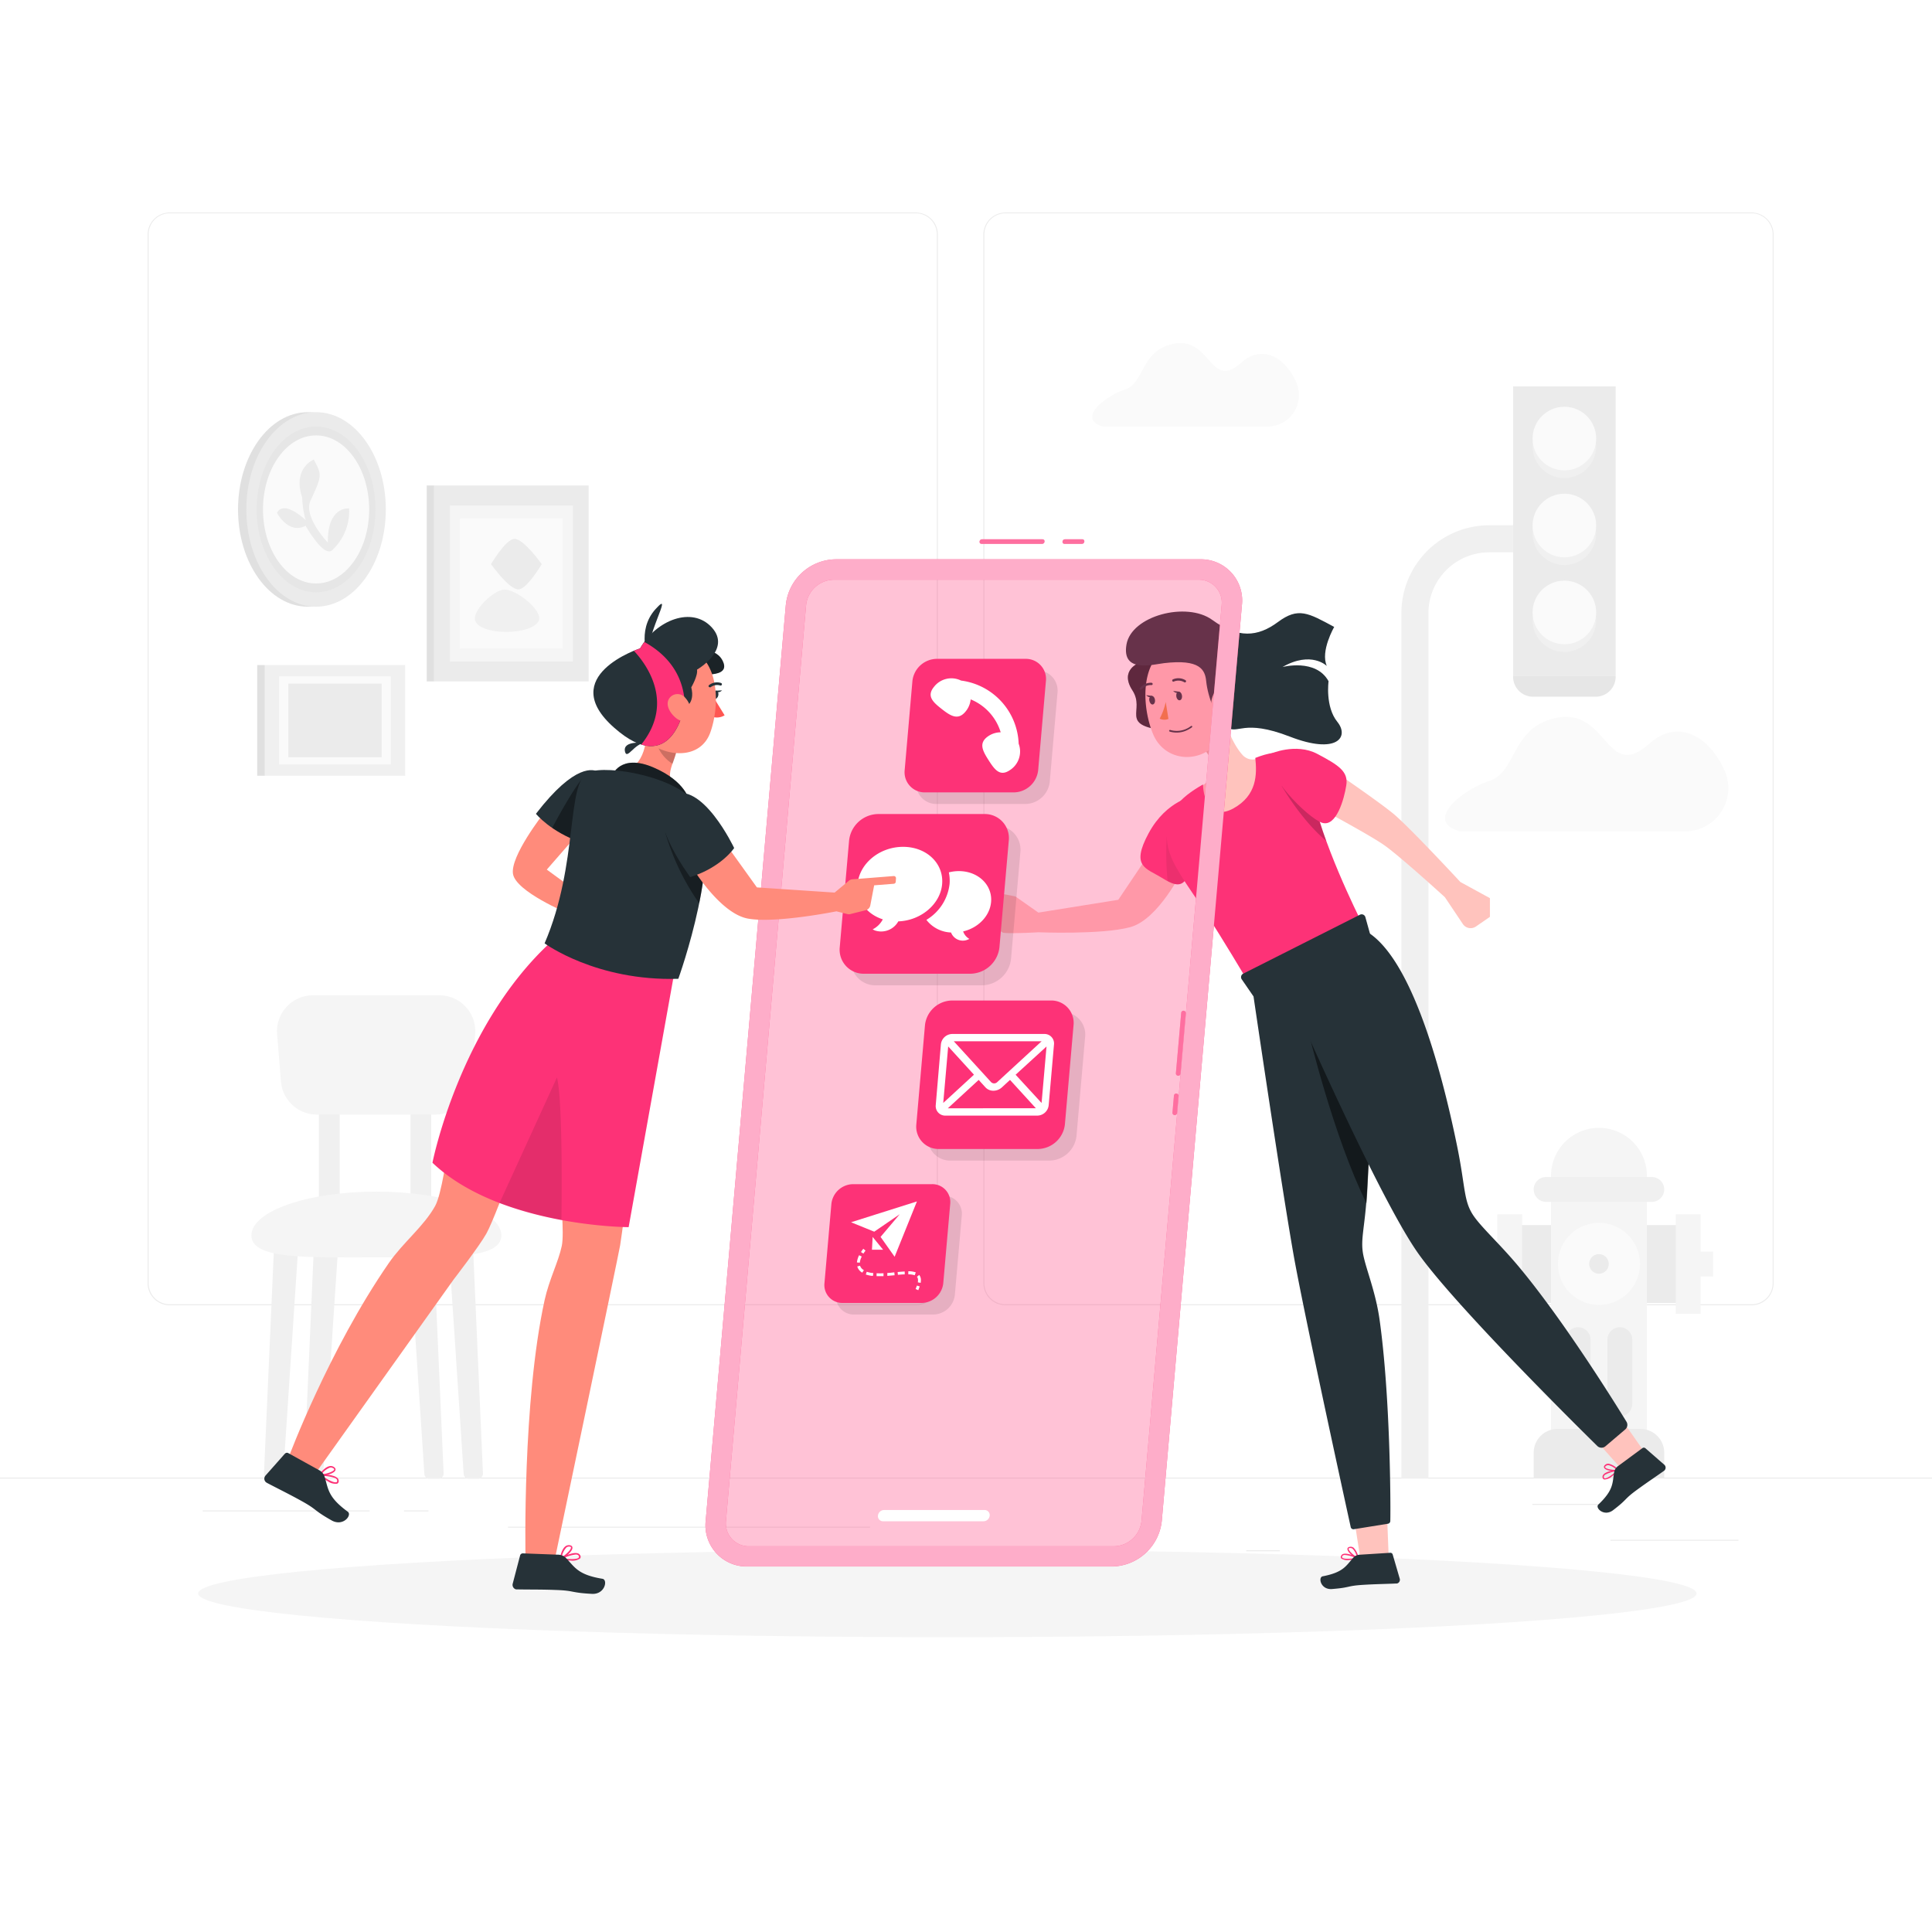 <svg class="animated" id="freepik_stories-get-in-touch" xmlns="http://www.w3.org/2000/svg" viewBox="0 0 500 500" version="1.1" xmlns:xlink="http://www.w3.org/1999/xlink" xmlns:svgjs="http://svgjs.com/svgjs"><style>svg#freepik_stories-get-in-touch:not(.animated) .animable {opacity: 0;}svg#freepik_stories-get-in-touch.animated #freepik--Device--inject-38 {animation: 3.0s 1 forwards ease-in fadeIn;animation-delay: 0s;}            @keyframes fadeIn {                0% {                    opacity: 0;                }                100% {                    opacity: 1;                }            }        </style><g id="freepik--background-complete--inject-38" class="animable" style="transform-origin: 250px 228.23px;"><rect x="416.78" y="398.49" width="33.12" height="0.25" style="fill: rgb(235, 235, 235); transform-origin: 433.34px 398.615px;" id="elq6r5z87u4og" class="animable"></rect><rect x="322.53" y="401.21" width="8.69" height="0.25" style="fill: rgb(235, 235, 235); transform-origin: 326.875px 401.335px;" id="eljzcuxmv38se" class="animable"></rect><rect x="396.59" y="389.21" width="19.19" height="0.25" style="fill: rgb(235, 235, 235); transform-origin: 406.185px 389.335px;" id="elbzvj5t5a9um" class="animable"></rect><rect x="52.46" y="390.89" width="43.19" height="0.25" style="fill: rgb(235, 235, 235); transform-origin: 74.055px 391.015px;" id="eloqakgi4lkq" class="animable"></rect><rect x="104.56" y="390.89" width="6.33" height="0.25" style="fill: rgb(235, 235, 235); transform-origin: 107.725px 391.015px;" id="el306piy8xjk7" class="animable"></rect><rect x="131.47" y="395.11" width="93.68" height="0.25" style="fill: rgb(235, 235, 235); transform-origin: 178.31px 395.235px;" id="elfbpgm3e3qn8" class="animable"></rect><path d="M237,337.8H43.92a5.71,5.71,0,0,1-5.71-5.71V60.66A5.71,5.71,0,0,1,43.92,55H237a5.71,5.71,0,0,1,5.71,5.71V332.09A5.71,5.71,0,0,1,237,337.8ZM43.92,55.2a5.47,5.47,0,0,0-5.46,5.46V332.09a5.47,5.47,0,0,0,5.46,5.46H237a5.47,5.47,0,0,0,5.46-5.46V60.66A5.47,5.47,0,0,0,237,55.2Z" style="fill: rgb(235, 235, 235); transform-origin: 140.46px 196.4px;" id="el32jpob5l6sd" class="animable"></path><path d="M453.31,337.8H260.21a5.72,5.72,0,0,1-5.71-5.71V60.66A5.72,5.72,0,0,1,260.21,55h193.1A5.71,5.71,0,0,1,459,60.66V332.09A5.71,5.71,0,0,1,453.31,337.8ZM260.21,55.2a5.47,5.47,0,0,0-5.46,5.46V332.09a5.47,5.47,0,0,0,5.46,5.46h193.1a5.47,5.47,0,0,0,5.46-5.46V60.66a5.47,5.47,0,0,0-5.46-5.46Z" style="fill: rgb(235, 235, 235); transform-origin: 356.75px 196.4px;" id="el8uxf8qqj89" class="animable"></path><rect y="382.4" width="500" height="0.25" style="fill: rgb(235, 235, 235); transform-origin: 250px 382.525px;" id="ele2n8fu2dg0f" class="animable"></rect><path d="M377.83,215.16h58.29a11.19,11.19,0,0,0,10.23-15.67c-3.87-8.89-12.1-13.71-19.54-7-11.19,10-10.66-9.43-24.05-6.7-11.71,2.39-10.1,13.92-17.27,16.29S368.42,212.51,377.83,215.16Z" style="fill: rgb(250, 250, 250); transform-origin: 410.632px 200.342px;" id="elt083hm6y9xr" class="animable"></path><path d="M285.48,110.4H328A8.17,8.17,0,0,0,335.5,99c-2.83-6.49-8.84-10-14.26-5.14-8.17,7.34-7.79-6.88-17.56-4.88-8.55,1.74-7.37,10.16-12.61,11.88S278.62,108.46,285.48,110.4Z" style="fill: rgb(250, 250, 250); transform-origin: 309.418px 99.593px;" id="elnaitpdzacf9" class="animable"></path><path d="M369.68,382.52h-7V158.67a22.75,22.75,0,0,1,22.72-22.73h6.19v7H385.4a15.74,15.74,0,0,0-15.72,15.73Z" style="fill: rgb(240, 240, 240); transform-origin: 377.135px 259.23px;" id="elgskyk296ill" class="animable"></path><rect x="391.59" y="100" width="26.54" height="74.98" style="fill: rgb(235, 235, 235); transform-origin: 404.86px 137.49px;" id="eljupslgueq3" class="animable"></rect><path d="M391.59,175h26.54a0,0,0,0,1,0,0v.14a5.17,5.17,0,0,1-5.17,5.17h-16.2a5.17,5.17,0,0,1-5.17-5.17V175A0,0,0,0,1,391.59,175Z" style="fill: rgb(230, 230, 230); transform-origin: 404.86px 177.655px;" id="eldmm22a3jfpc" class="animable"></path><circle cx="404.86" cy="115.5" r="8.23" style="fill: rgb(240, 240, 240); transform-origin: 404.86px 115.5px;" id="ely40ruwgawud" class="animable"></circle><circle cx="404.86" cy="113.5" r="8.23" style="fill: rgb(250, 250, 250); transform-origin: 404.86px 113.5px;" id="elpuq7wg8iwyd" class="animable"></circle><circle cx="404.86" cy="138" r="8.23" style="fill: rgb(240, 240, 240); transform-origin: 404.86px 138px;" id="eloxb8tg1rd4a" class="animable"></circle><circle cx="404.86" cy="136" r="8.23" style="fill: rgb(250, 250, 250); transform-origin: 404.86px 136px;" id="elfafg26wlvth" class="animable"></circle><circle cx="404.86" cy="160.5" r="8.23" style="fill: rgb(240, 240, 240); transform-origin: 404.86px 160.5px;" id="elncrjv7rw0z" class="animable"></circle><circle cx="404.86" cy="158.5" r="8.23" style="fill: rgb(250, 250, 250); transform-origin: 404.86px 158.5px;" id="elwr2casczmx" class="animable"></circle><rect x="390.72" y="317.05" width="46.19" height="20.16" style="fill: rgb(235, 235, 235); transform-origin: 413.815px 327.13px;" id="elbjk69bn4eo" class="animable"></rect><rect x="387.5" y="314.26" width="6.43" height="25.74" style="fill: rgb(245, 245, 245); transform-origin: 390.715px 327.13px;" id="el5yabqpu4hyv" class="animable"></rect><rect x="433.69" y="314.26" width="6.43" height="25.74" style="fill: rgb(245, 245, 245); transform-origin: 436.905px 327.13px;" id="elxjn4rh5a157" class="animable"></rect><path d="M386.36,323.92h4.36a0,0,0,0,1,0,0v6.43a0,0,0,0,1,0,0h-4.36a2.08,2.08,0,0,1-2.08-2.08V326A2.08,2.08,0,0,1,386.36,323.92Z" style="fill: rgb(245, 245, 245); transform-origin: 387.5px 327.135px;" id="eluxkects2fwi" class="animable"></path><g id="el32ol7pdk0gq"><path d="M439,323.92h4.36a0,0,0,0,1,0,0v6.43a0,0,0,0,1,0,0H439a2.08,2.08,0,0,1-2.08-2.08V326A2.08,2.08,0,0,1,439,323.92Z" style="fill: rgb(245, 245, 245); transform-origin: 440.14px 327.135px; transform: rotate(180deg);" class="animable" id="el2gb5grggzif"></path></g><path d="M426.22,374H401.4V304.3a12.41,12.41,0,0,1,12.41-12.41h0a12.4,12.4,0,0,1,12.41,12.41Z" style="fill: rgb(245, 245, 245); transform-origin: 413.81px 332.945px;" id="elg4bd0eczvgl" class="animable"></path><path d="M403.07,369.81h21.49A6.15,6.15,0,0,1,430.7,376v6.57a0,0,0,0,1,0,0H396.92a0,0,0,0,1,0,0V376A6.15,6.15,0,0,1,403.07,369.81Z" style="fill: rgb(235, 235, 235); transform-origin: 413.81px 376.19px;" id="elvujhu3s4v1" class="animable"></path><circle cx="413.81" cy="327.09" r="10.62" style="fill: rgb(250, 250, 250); transform-origin: 413.81px 327.09px;" id="elp3izqlph4u" class="animable"></circle><path d="M416.34,327.09a2.53,2.53,0,1,1-2.53-2.52A2.53,2.53,0,0,1,416.34,327.09Z" style="fill: rgb(235, 235, 235); transform-origin: 413.81px 327.1px;" id="elos00fqu4jjd" class="animable"></path><path d="M396.92,307.83h0a3.22,3.22,0,0,1,3.22-3.22h27.35a3.22,3.22,0,0,1,3.21,3.22h0a3.22,3.22,0,0,1-3.21,3.22H400.14A3.22,3.22,0,0,1,396.92,307.83Z" style="fill: rgb(240, 240, 240); transform-origin: 413.81px 307.83px;" id="elvz2jj0vugls" class="animable"></path><path d="M408.41,343.49h0a3.22,3.22,0,0,1,3.22,3.21v16.63a3.22,3.22,0,0,1-3.22,3.22h0a3.22,3.22,0,0,1-3.21-3.22V346.7A3.21,3.21,0,0,1,408.41,343.49Z" style="fill: rgb(235, 235, 235); transform-origin: 408.415px 355.02px;" id="elgg0uepcumz5" class="animable"></path><path d="M419.21,343.49h0a3.22,3.22,0,0,1,3.22,3.21v16.63a3.22,3.22,0,0,1-3.22,3.22h0a3.22,3.22,0,0,1-3.21-3.22V346.7A3.21,3.21,0,0,1,419.21,343.49Z" style="fill: rgb(235, 235, 235); transform-origin: 419.215px 355.02px;" id="el73r96cn9eor" class="animable"></path><path d="M72.05,382.67H69.59a1.27,1.27,0,0,1-1.27-1.32L71,320.92H77.3l-4,60.57A1.27,1.27,0,0,1,72.05,382.67Z" style="fill: rgb(240, 240, 240); transform-origin: 72.809px 351.795px;" id="eltbf3njekgi" class="animable"></path><path d="M82.38,382.67H79.92a1.26,1.26,0,0,1-1.26-1.32l2.65-60.43h6.32l-4,60.57A1.26,1.26,0,0,1,82.38,382.67Z" style="fill: rgb(240, 240, 240); transform-origin: 83.144px 351.795px;" id="elc3xy66fl0lw" class="animable"></path><path d="M111.08,382.67h2.46a1.27,1.27,0,0,0,1.27-1.32l-2.66-60.43h-6.32l4,60.57A1.26,1.26,0,0,0,111.08,382.67Z" style="fill: rgb(240, 240, 240); transform-origin: 110.32px 351.795px;" id="elfcwos9ln818" class="animable"></path><path d="M121.26,382.67h2.46a1.27,1.27,0,0,0,1.27-1.32l-2.65-60.43H116l4,60.57A1.26,1.26,0,0,0,121.26,382.67Z" style="fill: rgb(240, 240, 240); transform-origin: 120.495px 351.795px;" id="elqwfzi7akzja" class="animable"></path><rect x="82.54" y="285.37" width="5.36" height="28.32" style="fill: rgb(240, 240, 240); transform-origin: 85.22px 299.53px;" id="el11eefnyw734l" class="animable"></rect><rect x="106.24" y="285.37" width="5.36" height="28.32" style="fill: rgb(240, 240, 240); transform-origin: 108.92px 299.53px;" id="elj0zs4hgofr" class="animable"></rect><path d="M129.75,319.73c0,6.26-14.48,5.67-32.34,5.67s-32.35.59-32.35-5.67,14.48-11.34,32.35-11.34S129.75,313.46,129.75,319.73Z" style="fill: rgb(245, 245, 245); transform-origin: 97.405px 316.902px;" id="el3gnk4oqojgt" class="animable"></path><path d="M112.79,288.45H82a9.32,9.32,0,0,1-9.29-8.59l-1-12.28a9.32,9.32,0,0,1,9.29-10h32.69a9.31,9.31,0,0,1,9.29,10l-1,12.28A9.31,9.31,0,0,1,112.79,288.45Z" style="fill: rgb(245, 245, 245); transform-origin: 97.345px 273.015px;" id="elubyvf1z4bm" class="animable"></path><rect x="68.53" y="172.12" width="36.33" height="28.64" style="fill: rgb(240, 240, 240); transform-origin: 86.695px 186.44px;" id="elwnyvdlbedbq" class="animable"></rect><rect x="66.57" y="172.12" width="1.96" height="28.64" style="fill: rgb(224, 224, 224); transform-origin: 67.55px 186.44px;" id="elruzaohm2cjh" class="animable"></rect><rect x="72.23" y="175.04" width="28.92" height="22.8" style="fill: rgb(250, 250, 250); transform-origin: 86.69px 186.44px;" id="elapaokdcm2ib" class="animable"></rect><rect x="74.62" y="176.92" width="24.16" height="19.05" style="fill: rgb(235, 235, 235); transform-origin: 86.7px 186.445px;" id="el2owr6cs27jy" class="animable"></rect><rect x="112.35" y="125.64" width="39.99" height="50.71" style="fill: rgb(235, 235, 235); transform-origin: 132.345px 150.995px;" id="el6ig3sby5nmo" class="animable"></rect><rect x="110.44" y="125.64" width="1.91" height="50.71" style="fill: rgb(224, 224, 224); transform-origin: 111.395px 150.995px;" id="elstt6dvzaqx" class="animable"></rect><rect x="116.43" y="130.81" width="31.83" height="40.37" style="fill: rgb(245, 245, 245); transform-origin: 132.345px 150.995px;" id="eldim2ljek3zs" class="animable"></rect><rect x="119.05" y="134.14" width="26.59" height="33.73" style="fill: rgb(250, 250, 250); transform-origin: 132.345px 151.005px;" id="elst1djk8ps6" class="animable"></rect><path d="M127.08,146s4.7,6.65,7.12,6.54c2.21-.09,6-6.54,6-6.54s-4.7-6.65-7.12-6.54C130.84,139.59,127.08,146,127.08,146Z" style="fill: rgb(235, 235, 235); transform-origin: 133.64px 146px;" id="elr61vqdjg7qk" class="animable"></path><path d="M139.38,160.76c1.39-2.68-5.87-8.31-8.89-8.18-2.77.12-8.54,5.63-7.46,8.18C124.61,164.53,137.5,164.39,139.38,160.76Z" style="fill: rgb(240, 240, 240); transform-origin: 131.226px 158.057px;" id="elz0g70yr6lp" class="animable"></path><ellipse cx="79.65" cy="131.84" rx="18.05" ry="25.17" style="fill: rgb(224, 224, 224); transform-origin: 79.65px 131.84px;" id="elbwa2baosvst" class="animable"></ellipse><ellipse cx="81.8" cy="131.84" rx="18.05" ry="25.17" style="fill: rgb(235, 235, 235); transform-origin: 81.8px 131.84px;" id="elk42jf72nbr" class="animable"></ellipse><ellipse cx="81.8" cy="131.84" rx="15.38" ry="21.44" style="fill: rgb(230, 230, 230); transform-origin: 81.8px 131.84px;" id="elzm4n5khhfur" class="animable"></ellipse><ellipse cx="81.8" cy="131.84" rx="13.74" ry="19.16" style="fill: rgb(250, 250, 250); transform-origin: 81.8px 131.84px;" id="el6n3hrnavpgi" class="animable"></ellipse><path d="M86.11,142.25a13.77,13.77,0,0,0,4.24-10.66s-5.67-.67-5.5,8.83c0,0-6.39-6.63-4.5-10.83,3-6.57,3-6.57.86-10.67,0,0-5.57,2.25-3,9.83a23.6,23.6,0,0,0,.89,5.84s-5.61-5.38-7.42-1.86c0,0,3,5.69,7.42,3.33C79.07,136.06,84,144.77,86.11,142.25Z" style="fill: rgb(235, 235, 235); transform-origin: 81.024px 130.814px;" id="el9smar36dflq" class="animable"></path></g><g id="freepik--Shadow--inject-38" class="animable" style="transform-origin: 245.18px 412.39px;"><ellipse id="freepik--path--inject-38" cx="245.18" cy="412.39" rx="193.89" ry="11.32" style="fill: rgb(245, 245, 245); transform-origin: 245.18px 412.39px;" class="animable"></ellipse></g><g id="freepik--character-2--inject-38" class="animable" style="transform-origin: 340.926px 284.76px;"><path d="M321.78,195.61c-2.69-2.8-4.6-8-5.53-11.35L312,194.4a6.9,6.9,0,0,1,1.56,5.82c0,.09-.15,1.79-3,3.53,0,0,.51,10.26,6.62,8.81s9.43-13.63,9.43-13.63l.44-3.45S324.27,197.82,321.78,195.61Z" style="fill: rgb(255, 195, 189); transform-origin: 318.805px 198.48px;" id="eldz24xz5kl1j" class="animable"></path><g id="elkz96bg4b2i"><path d="M313.07,191.92l-1,2.48a7.39,7.39,0,0,1,1.58,3.33c2.8-3.3,3.11-8.64,3.11-8.64Z" style="opacity: 0.1; transform-origin: 314.415px 193.41px;" class="animable" id="elcy7f7al0kfb"></path></g><path d="M268.71,241.27s16.49.67,23.81-1.33,13.54-14.81,13.54-14.81l-8.35-4.61-8.3,12.35-20.68,3.31L262.79,232s-12-2.56-12-1,6.19,2.82,6.19,2.82.37,7.38,2.91,7.61S268.71,241.27,268.71,241.27Z" style="fill: rgb(255, 195, 189); transform-origin: 278.425px 231.011px;" id="elhkde2bdjwn" class="animable"></path><path d="M309.07,206s-7.14,1-11.81,9.65-.68,9,3.27,11.44,5.93,3,7.75-2.34S313.69,205.45,309.07,206Z" style="fill: #FD3277; transform-origin: 303.243px 217.43px;" id="elspu7tlbg0lg" class="animable"></path><g id="elv4mhqg3o4ed"><path d="M309.05,222.31l-2.65-5.4-4.45-.34a75.15,75.15,0,0,0,.23,11.46c2.89,1.51,4.56,1.21,6.1-3.3C308.51,224.05,308.78,223.23,309.05,222.31Z" style="opacity: 0.1; transform-origin: 305.441px 222.709px;" class="animable" id="elrr100hqdkxe"></path></g><path d="M294.83,171.54s-5.2,1.84-1.76,7.13-3.5,8.89,8.15,10.35.41-19.61.41-19.61Z" style="fill: rgb(38, 50, 56); transform-origin: 299.2px 179.251px;" id="elwdfvcn78waa" class="animable"></path><g id="ela4tecpk8da"><path d="M294.83,171.54s-5.2,1.84-1.76,7.13-3.5,8.89,8.15,10.35.41-19.61.41-19.61Z" style="opacity: 0.3; transform-origin: 299.2px 179.251px;" class="animable" id="elrrqg3tjb98"></path></g><path d="M339.62,204.74c-1.74-11.32-8.33-11.12-14.75-8.59.45,4.26.46,9.7-5.71,13.09-5.55,3-7.71-2-7.83-6.22-5.82,3.31-10.68,7.55-9.09,16,.91,4.8,5.15,10.07,9.49,16.76,5.19,8,10.53,17.08,10.53,17.08l29.66-15.1S341.51,217,339.62,204.74Z" style="fill: #FD3277; transform-origin: 326.927px 223.798px;" id="el9zxii4j9nrw" class="animable"></path><g id="eliw9kgykxlq9"><path d="M339.62,204.74a21.7,21.7,0,0,0-1.07-4.28l-4.49-.76-2.34,3.72s4.95,8.72,11.53,14.23A72.41,72.41,0,0,1,339.62,204.74Z" style="opacity: 0.2; transform-origin: 337.485px 208.675px;" class="animable" id="elua6br2d5i4"></path></g><path d="M347.55,201.14s10.18,7,13.29,9.65c4.63,4,17.1,17.47,17.1,17.47l7.65,4.18v4.84l-3.62,2.5a2.42,2.42,0,0,1-3.39-.65l-4.64-6.93s-11.44-10.45-15.65-13.43c-3.56-2.52-15.1-8.71-15.1-8.71Z" style="fill: rgb(255, 195, 189); transform-origin: 364.39px 220.674px;" id="eld3ipr7zwcb" class="animable"></path><path d="M328.76,195.1s6.56-2.95,12.15,0,8.06,4.57,7.51,8.13-2.6,10.92-6.28,9.7S326.72,200.06,328.76,195.1Z" style="fill: #FD3277; transform-origin: 338.509px 203.427px;" id="elajunr3nb4y6" class="animable"></path><path d="M317.8,175.82c.76,7.67,1.25,10.89-1.95,15.4-4.82,6.79-14.4,6.05-17.43-1.23-2.74-6.56-3.52-18,3.42-22.2a10.49,10.49,0,0,1,16,8Z" style="fill: rgb(255, 195, 189); transform-origin: 307.397px 181.055px;" id="el9f98kfjqa5r" class="animable"></path><path d="M301.69,181.68a16.77,16.77,0,0,1-1.56,4.3,2.67,2.67,0,0,0,2.26.07Z" style="fill: rgb(237, 137, 62); transform-origin: 301.26px 183.974px;" id="elcp421ecib4j" class="animable"></path><path d="M306.81,176.56a.29.29,0,0,0,.11-.11.31.31,0,0,0-.11-.41h0a3.56,3.56,0,0,0-3.28-.21.32.32,0,0,0-.13.42.3.3,0,0,0,.4.13,3,3,0,0,1,2.72.2A.29.29,0,0,0,306.81,176.56Z" style="fill: rgb(38, 50, 56); transform-origin: 305.162px 176.068px;" id="el5glg7wdu6d" class="animable"></path><path d="M295.36,178.5l.13-.1a3,3,0,0,1,2.47-1.1.31.31,0,0,0,.35-.26h0a.33.33,0,0,0-.28-.34,3.62,3.62,0,0,0-3,1.32.31.31,0,0,0,0,.43.33.33,0,0,0,.33.06Z" style="fill: rgb(38, 50, 56); transform-origin: 296.627px 177.612px;" id="elfncuoutr2e4" class="animable"></path><path d="M305.89,180c.1.61-.15,1.16-.56,1.23s-.81-.37-.9-1,.14-1.16.54-1.23S305.78,179.34,305.89,180Z" style="fill: rgb(38, 50, 56); transform-origin: 305.161px 180.115px;" id="elxva504cahs" class="animable"></path><path d="M298.9,181.09c.1.61-.15,1.16-.55,1.23s-.8-.38-.91-1,.15-1.17.55-1.23S298.81,180.46,298.9,181.09Z" style="fill: rgb(38, 50, 56); transform-origin: 298.168px 181.206px;" id="elj7kfi2eocqc" class="animable"></path><path d="M298.17,180.09l-1.55-.18S297.57,180.94,298.17,180.09Z" style="fill: rgb(38, 50, 56); transform-origin: 297.395px 180.168px;" id="eldjpmir9bobw" class="animable"></path><path d="M305.16,179l-1.55-.18S304.56,179.81,305.16,179Z" style="fill: rgb(38, 50, 56); transform-origin: 304.385px 179.069px;" id="el6woxhofjkxl" class="animable"></path><path d="M307.38,188.89a6.64,6.64,0,0,0,1.08-.66.22.22,0,0,0,.05-.31h0a.23.23,0,0,0-.31,0,6,6,0,0,1-5.32,1,.22.22,0,0,0-.29.12.21.21,0,0,0,.13.29A6.23,6.23,0,0,0,307.38,188.89Z" style="fill: rgb(38, 50, 56); transform-origin: 305.562px 188.726px;" id="elb2zl1citpr" class="animable"></path><path d="M301.26,171.62c-3,.36-11,2.64-9.73-4.82s15.56-11.19,22.2-6.37,11.74,4.46,17,.55,7.82-2.37,14.56,1.27c0,0-3.64,6.28-1.91,10.1,0,0-4-4-11.47.27,0,0,8.64-2.29,11.92,3.68,0,0-.91,6.59,2.27,10.51s-.09,8.56-12.28,3.83-13.49-.39-16.3-2.48-4.92-7.75-5.36-11.86C311.88,173.34,310.55,170.52,301.26,171.62Z" style="fill: rgb(38, 50, 56); transform-origin: 319.318px 175.454px;" id="el3ncc2f0zayn" class="animable"></path><path d="M318.85,181.09a5.62,5.62,0,0,1-2.15,3.73c-1.57,1.18-3.08,0-3.24-1.91-.15-1.67.49-4.31,2.36-4.77a2.54,2.54,0,0,1,3,3Z" style="fill: rgb(255, 195, 189); transform-origin: 316.156px 181.69px;" id="el0vkkm1i1vx4b" class="animable"></path><path d="M359,393c.26,6.39.45,11.46.45,11.46l-7.1.81s-.68-4.32-1.7-10.95Z" style="fill: rgb(255, 195, 189); transform-origin: 355.05px 399.135px;" id="el9dvske2aahp" class="animable"></path><path d="M349.23,403.73a3,3,0,0,1-2.12-.4.63.63,0,0,1,0-.73.82.82,0,0,1,.5-.43c1.17-.4,3.73.85,3.84.91a.18.18,0,0,1,.1.17.16.16,0,0,1-.13.14A12.14,12.14,0,0,1,349.23,403.73Zm-1.21-1.3a.87.87,0,0,0-.32.06.45.45,0,0,0-.32.25c-.11.22-.06.32,0,.37.36.44,2.15.34,3.46.09A7.9,7.9,0,0,0,348,402.43Z" style="fill: #FD3277; transform-origin: 349.272px 402.935px;" id="ell0qiwoergr" class="animable"></path><path d="M351.36,403.39h-.07c-.87-.32-2.67-1.75-2.57-2.56,0-.19.13-.43.59-.51a1.23,1.23,0,0,1,1,.23,4.74,4.74,0,0,1,1.27,2.67.14.14,0,0,1-.18.17Zm-1.92-2.76h-.09c-.3,0-.32.17-.32.21,0,.48,1.18,1.62,2.09,2.08a3.93,3.93,0,0,0-1.08-2.11.91.91,0,0,0-.6-.18Z" style="fill: #FD3277; transform-origin: 350.151px 401.846px;" id="elenby5z497un" class="animable"></path><path d="M352.05,402.35l7.74-.49a.62.62,0,0,1,.64.45l1.81,6.21a1,1,0,0,1-.7,1.29.85.85,0,0,1-.22,0c-2.79.13-5.29.14-8.76.36-4.1.27-3,.69-7.85,1.07-2.9.22-3.64-3-2.42-3.29,5.59-1.07,6.07-2.81,8.11-5A2.59,2.59,0,0,1,352.05,402.35Z" style="fill: rgb(38, 50, 56); transform-origin: 352.01px 406.555px;" id="el78n6r2j6bi5" class="animable"></path><path d="M354.7,242.18l-1.35-4.85a1,1,0,0,0-1.38-.61L321.71,252a1,1,0,0,0-.36,1.43l3.06,4.45S331.92,309,335,326c3.18,17.33,14.56,69.19,14.56,69.19a.72.72,0,0,0,.83.57l8.81-1.42a.73.73,0,0,0,.61-.7c.1-4.42,0-32.36-2.78-52.13-1-7.06-3.38-12.72-4.19-16.61-.89-4.29.49-7.17,1-17.5C354.94,288,356.16,257.3,354.7,242.18Z" style="fill: rgb(38, 50, 56); transform-origin: 340.509px 316.198px;" id="elrcfxwock2p" class="animable"></path><g id="el5xhkms7nlow"><path d="M353.91,307.44c.35-6.51.71-14.27,1-22.29l-8.78-14.8-3.91-8.74-3.7,5s6.54,27.51,15.13,44.79C353.74,310.24,353.84,308.92,353.91,307.44Z" style="opacity: 0.5; transform-origin: 346.715px 286.505px;" class="animable" id="elrqkot9o9oar"></path></g><path d="M420.5,368.54c3.68,5.23,6.07,8.67,6.07,8.67L421,381.73l-7.36-8.28Z" style="fill: rgb(255, 195, 189); transform-origin: 420.105px 375.135px;" id="el6z38sn869rm" class="animable"></path><path d="M417.16,382.08a3,3,0,0,1-2,.81.63.63,0,0,1-.43-.6.88.88,0,0,1,.19-.63c.77-1,3.6-1.3,3.73-1.32a.16.16,0,0,1,.17.1.17.17,0,0,1,0,.19A13.2,13.2,0,0,1,417.16,382.08Zm-1.73-.44a1.26,1.26,0,0,0-.24.22.51.51,0,0,0-.12.39c0,.24.12.3.19.32.54.17,2-.88,3-1.8A7.77,7.77,0,0,0,415.43,381.64Z" style="fill: #FD3277; transform-origin: 416.788px 381.614px;" id="el5tnqpdmmsxo" class="animable"></path><path d="M418.77,380.64l-.06,0c-.91.2-3.2,0-3.55-.76-.1-.17-.13-.44.22-.75a1.25,1.25,0,0,1,.92-.33,4.83,4.83,0,0,1,2.53,1.56.17.17,0,0,1,0,.17A.2.2,0,0,1,418.77,380.64Zm-3.11-1.28-.08.05c-.23.2-.18.31-.16.35.25.41,1.87.72,2.89.61a4.06,4.06,0,0,0-2.06-1.19.9.9,0,0,0-.59.18Z" style="fill: #FD3277; transform-origin: 416.973px 379.755px;" id="elidwfn1eltsj" class="animable"></path><path d="M418.78,379.4l6.25-4.61a.62.62,0,0,1,.78,0l4.87,4.25a1,1,0,0,1,.12,1.46,1.1,1.1,0,0,1-.16.15c-2.28,1.62-4.38,3-7.18,5.05-3.3,2.44-2.17,2.22-6,5.14-2.32,1.76-4.71-.59-3.82-1.45,4.13-3.93,3.59-5.65,4.14-8.57A2.52,2.52,0,0,1,418.78,379.4Z" style="fill: rgb(38, 50, 56); transform-origin: 422.255px 383.065px;" id="el43jyfdrvp8e" class="animable"></path><path d="M332.54,254.52s23.17,53.41,34.12,69.33c9.73,14.14,46.67,50.32,46.67,50.32a1.56,1.56,0,0,0,2.15.13l5.13-4.36a1.57,1.57,0,0,0,.32-2c-3.15-5.13-16.41-26.46-28.05-40.34-4.64-5.53-9.1-9.59-11.3-12.64-2.89-4-2.21-7.26-4.5-18.45-4.26-20.81-12.56-51.41-25.16-56.3Z" style="fill: rgb(38, 50, 56); transform-origin: 376.848px 307.439px;" id="elnh9zt7aet0m" class="animable"></path></g><g id="freepik--Device--inject-38" class="animable" style="transform-origin: 252.021px 272.496px;"><g id="eljkaapo3932r"><path d="M287.81,405.43H193.42a10.66,10.66,0,0,1-10.79-11.82l20.74-237a13.16,13.16,0,0,1,12.86-11.83h94.39a10.66,10.66,0,0,1,10.79,11.83l-20.74,237A13.16,13.16,0,0,1,287.81,405.43Z" style="fill: #FD3277; opacity: 0.3; transform-origin: 252.021px 275.105px;" class="animable" id="el9ajhvdu9xbj"></path></g><path d="M310.62,144.74H216.23a13.16,13.16,0,0,0-12.86,11.83l-20.74,237a10.66,10.66,0,0,0,10.79,11.82h94.39a13.16,13.16,0,0,0,12.86-11.82l20.74-237A10.66,10.66,0,0,0,310.62,144.74Zm-15.2,248.87a7.32,7.32,0,0,1-7.15,6.57H193.88a5.93,5.93,0,0,1-6-6.57l20.74-237a7.32,7.32,0,0,1,7.15-6.58h94.39a5.93,5.93,0,0,1,6,6.58Z" style="fill: #FD3277; transform-origin: 252.021px 275.065px;" id="el1xcyt73z0h3" class="animable"></path><g id="elusxtn3gpb0f"><path d="M310.62,144.74H216.23a13.16,13.16,0,0,0-12.86,11.83l-20.74,237a10.66,10.66,0,0,0,10.79,11.82h94.39a13.16,13.16,0,0,0,12.86-11.82l20.74-237A10.66,10.66,0,0,0,310.62,144.74Zm-15.2,248.87a7.32,7.32,0,0,1-7.15,6.57H193.88a5.93,5.93,0,0,1-6-6.57l20.74-237a7.32,7.32,0,0,1,7.15-6.58h94.39a5.93,5.93,0,0,1,6,6.58Z" style="fill: rgb(255, 255, 255); opacity: 0.6; transform-origin: 252.021px 275.065px;" class="animable" id="el8d7gmoyczbe"></path></g><path d="M254.79,390.79h-26a1.62,1.62,0,0,0-1.58,1.46,1.31,1.31,0,0,0,1.33,1.45h26a1.62,1.62,0,0,0,1.59-1.45A1.32,1.32,0,0,0,254.79,390.79Z" style="fill: rgb(255, 255, 255); transform-origin: 241.67px 392.245px;" id="el1suq62vxuev" class="animable"></path><g id="elwu8bjs3z4j"><path d="M254.15,255H226.63a6.22,6.22,0,0,1-6.3-6.9l2.41-27.53a7.68,7.68,0,0,1,7.5-6.9h27.53a6.23,6.23,0,0,1,6.3,6.9l-2.41,27.53A7.68,7.68,0,0,1,254.15,255Z" style="opacity: 0.1; transform-origin: 242.199px 234.335px;" class="animable" id="elyy62sw6fij8"></path></g><path d="M251.15,252H223.63a6.22,6.22,0,0,1-6.3-6.9l2.41-27.53a7.68,7.68,0,0,1,7.5-6.9h27.53a6.23,6.23,0,0,1,6.3,6.9l-2.41,27.53A7.68,7.68,0,0,1,251.15,252Z" style="fill: #FD3277; transform-origin: 239.199px 231.335px;" id="elvz1eb6wb16g" class="animable"></path><path d="M243.82,228.82c.47-5.34-4-9.66-10.1-9.66s-11.32,4.32-11.78,9.66c-.37,4.21,2.38,7.79,6.53,9.1a5.92,5.92,0,0,1-2.62,2.59,3.68,3.68,0,0,0,.63.31,5.07,5.07,0,0,0,6-2.37C238.32,238.25,243.37,234,243.82,228.82Z" style="fill: rgb(255, 255, 255); transform-origin: 232.88px 230.113px;" id="el58lgpowehbj" class="animable"></path><path d="M256.49,233.44c.39-4.4-3.34-8-8.33-8a10.58,10.58,0,0,0-2.6.33,10.42,10.42,0,0,1,.19,3,12.44,12.44,0,0,1-6,9.29,8.46,8.46,0,0,0,6.38,3.27,3.26,3.26,0,0,0,4.22,1.89,4.83,4.83,0,0,0,.52-.23,3.58,3.58,0,0,1-1.61-1.94C253.13,240.15,256.17,237.09,256.49,233.44Z" style="fill: rgb(255, 255, 255); transform-origin: 248.134px 234.439px;" id="el95fynucebdq" class="animable"></path><g id="ele5ootmmfes"><path d="M241.53,340.2H221.06a4.63,4.63,0,0,1-4.69-5.13l1.79-20.47a5.72,5.72,0,0,1,5.59-5.14h20.47a4.63,4.63,0,0,1,4.69,5.14l-1.79,20.47A5.71,5.71,0,0,1,241.53,340.2Z" style="opacity: 0.1; transform-origin: 232.641px 324.83px;" class="animable" id="elp8a9yd5oy9"></path></g><g id="elk4x8rvnf3r9"><path d="M271.57,300.36H246a5.78,5.78,0,0,1-5.85-6.42l2.23-25.59a7.15,7.15,0,0,1,7-6.42h25.6a5.79,5.79,0,0,1,5.85,6.42l-2.23,25.59A7.15,7.15,0,0,1,271.57,300.36Z" style="opacity: 0.1; transform-origin: 260.489px 281.145px;" class="animable" id="elod7ufn73o99"></path></g><path d="M268.57,297.36H243a5.78,5.78,0,0,1-5.85-6.42l2.23-25.59a7.15,7.15,0,0,1,7-6.42h25.6a5.79,5.79,0,0,1,5.85,6.42l-2.23,25.59A7.15,7.15,0,0,1,268.57,297.36Z" style="fill: #FD3277; transform-origin: 257.489px 278.145px;" id="eluzogv49w0os" class="animable"></path><path d="M238.53,337.2H218.06a4.63,4.63,0,0,1-4.69-5.13l1.79-20.47a5.72,5.72,0,0,1,5.59-5.14h20.47a4.63,4.63,0,0,1,4.69,5.14l-1.79,20.47A5.71,5.71,0,0,1,238.53,337.2Z" style="fill: #FD3277; transform-origin: 229.641px 321.83px;" id="eluwfozi3i5s" class="animable"></path><path d="M270.25,267.59H246.5a3,3,0,0,0-3,2.73L242.17,286a2.46,2.46,0,0,0,2.49,2.72H268.4a3,3,0,0,0,3-2.72l1.37-15.66A2.46,2.46,0,0,0,270.25,267.59Zm-18.19,10.54-7.95,7.31,1.28-14.62Zm-5.22-8.65h22.73l-11.49,10.57a1.12,1.12,0,0,1-1.59,0Zm6.44,10,1.75,1.92a2.76,2.76,0,0,0,2.06.88,3.27,3.27,0,0,0,2.21-.88l2.09-1.92,6.7,7.34H245.3Zm9.56-1.34,8-7.31-1.28,14.62Z" style="fill: rgb(255, 255, 255); transform-origin: 257.472px 278.155px;" id="elx9s87vnc35" class="animable"></path><polygon points="220.25 316.32 226.25 318.76 232.85 314.24 227.89 320.11 231.53 325.25 237.3 310.93 220.25 316.32" style="fill: rgb(255, 255, 255); transform-origin: 228.775px 318.09px;" id="elzr35j2d31m" class="animable"></polygon><polygon points="225.84 320.12 228.54 323.42 225.66 323.42 225.84 320.12" style="fill: rgb(255, 255, 255); transform-origin: 227.1px 321.77px;" id="elhj1k3ldzl3" class="animable"></polygon><path d="M223.45,324.43l-.63-.4a7.58,7.58,0,0,1,.61-.85l.57.49A6.86,6.86,0,0,0,223.45,324.43Z" style="fill: rgb(255, 255, 255); transform-origin: 223.41px 323.805px;" id="el4gxmkc02d0k" class="animable"></path><path d="M223.15,329.36a2.72,2.72,0,0,1-1.29-1.6l.72-.2a2,2,0,0,0,1,1.15Zm-.63-2.58-.75-.06a5.36,5.36,0,0,1,.57-1.87l.68.34A4.52,4.52,0,0,0,222.52,326.78Z" style="fill: rgb(255, 255, 255); transform-origin: 222.675px 327.105px;" id="elble1jrwo8eu" class="animable"></path><path d="M238.27,332l-.74-.13a2.74,2.74,0,0,0,.05-.55,1.3,1.3,0,0,0-.27-.89l.58-.48a2.12,2.12,0,0,1,.44,1.37A4.27,4.27,0,0,1,238.27,332Zm-10.63-1.73-.78,0,0-.75a17.86,17.86,0,0,0,1.79,0l0,.75Zm2-.08,0-.75c.61,0,1.22-.1,1.81-.16l.07.75Zm-3.71,0-.31,0a8.68,8.68,0,0,1-1.55-.35l.24-.71a7.35,7.35,0,0,0,1.41.32l.29,0Zm10.8-.15a5,5,0,0,0-1.66-.24V329a5.6,5.6,0,0,1,1.93.29Zm-4.35-.09-.07-.75c.64-.06,1.26-.11,1.83-.14l0,.75C233.61,329.81,233,329.86,232.37,329.92Z" style="fill: rgb(255, 255, 255); transform-origin: 231.201px 330.499px;" id="elmo3ki050nw" class="animable"></path><path d="M237.65,333.9l-.69-.3c.14-.32.26-.63.35-.9l.71.23C237.92,333.23,237.8,333.55,237.65,333.9Z" style="fill: rgb(255, 255, 255); transform-origin: 237.49px 333.3px;" id="elpy58hnyelrq" class="animable"></path><g id="elqab765as3y8"><path d="M265.4,208.07h-23a5.21,5.21,0,0,1-5.27-5.78l2-23a6.43,6.43,0,0,1,6.28-5.78h23a5.21,5.21,0,0,1,5.27,5.78l-2,23A6.43,6.43,0,0,1,265.4,208.07Z" style="opacity: 0.1; transform-origin: 255.405px 190.79px;" class="animable" id="eleo3w1jvduin"></path></g><path d="M262.4,205.07h-23a5.21,5.21,0,0,1-5.27-5.78l2-23a6.43,6.43,0,0,1,6.28-5.78h23a5.21,5.21,0,0,1,5.27,5.78l-2,23A6.43,6.43,0,0,1,262.4,205.07Z" style="fill: #FD3277; transform-origin: 252.405px 187.79px;" id="elca6dt5fhn0s" class="animable"></path><path d="M263.63,192.47a17.12,17.12,0,0,0-14.91-16.34,5.68,5.68,0,0,0-7,1.62c-2,2.43-.22,4,2,5.74s4.21,3.07,6.18.64a5.8,5.8,0,0,0,1.31-3.13,13.43,13.43,0,0,1,7.77,8.52,5.77,5.77,0,0,0-3.22,1c-2.59,1.76-1.45,3.81.1,6.24s2.93,4.31,5.51,2.54A5.72,5.72,0,0,0,263.63,192.47Z" style="fill: rgb(255, 255, 255); transform-origin: 252.424px 187.771px;" id="elixepina7wh" class="animable"></path><path d="M254,140.76H269.7c.78,0,.88-1.2.11-1.2H254.13c-.77,0-.88,1.2-.11,1.2Z" style="fill: #FD3277; transform-origin: 261.917px 140.16px;" id="el4nkbisc7994" class="animable"></path><path d="M275.45,140.76H280c.78,0,.88-1.2.11-1.2h-4.51c-.77,0-.88,1.2-.1,1.2Z" style="fill: #FD3277; transform-origin: 277.802px 140.16px;" id="elcx73zmj8bem" class="animable"></path><g id="el7gjslxs78pq"><g style="opacity: 0.3; transform-origin: 261.917px 140.16px;" class="animable" id="elif1cmxiv3dp"><path d="M254,140.76H269.7c.78,0,.88-1.2.11-1.2H254.13c-.77,0-.88,1.2-.11,1.2Z" style="fill: rgb(255, 255, 255); transform-origin: 261.917px 140.16px;" id="eltkftgvfk2mj" class="animable"></path></g></g><g id="elaf9uhek4ucr"><g style="opacity: 0.3; transform-origin: 277.802px 140.16px;" class="animable" id="elt60x2xs4xc"><path d="M275.45,140.76H280c.78,0,.88-1.2.11-1.2h-4.51c-.77,0-.88,1.2-.1,1.2Z" style="fill: rgb(255, 255, 255); transform-origin: 277.802px 140.16px;" id="el0y1oagyyyn6" class="animable"></path></g></g><path d="M305.7,262.07l-1.38,15.68a.6.6,0,0,0,1.2.1q.68-7.83,1.37-15.68a.6.6,0,0,0-1.19-.1Z" style="fill: #FD3277; transform-origin: 305.604px 269.989px;" id="elk6hcve4skjh" class="animable"></path><path d="M303.82,283.49l-.39,4.51a.6.6,0,0,0,1.19.1l.39-4.5a.6.6,0,0,0-1.19-.11Z" style="fill: #FD3277; transform-origin: 304.22px 285.795px;" id="elih0ivmx57v9" class="animable"></path><g id="elyetntgdftp9"><g style="opacity: 0.3; transform-origin: 305.604px 269.989px;" class="animable" id="elwxmlsovtotq"><path d="M305.7,262.07l-1.38,15.68a.6.6,0,0,0,1.2.1q.68-7.83,1.37-15.68a.6.6,0,0,0-1.19-.1Z" style="fill: rgb(255, 255, 255); transform-origin: 305.604px 269.989px;" id="ela7nhggw0uzr" class="animable"></path></g></g><g id="elzc8m4gt33uq"><g style="opacity: 0.3; transform-origin: 304.22px 285.795px;" class="animable" id="elyctqv87lhs"><path d="M303.82,283.49l-.39,4.51a.6.6,0,0,0,1.19.1l.39-4.5a.6.6,0,0,0-1.19-.11Z" style="fill: rgb(255, 255, 255); transform-origin: 304.22px 285.795px;" id="els5j67f508x" class="animable"></path></g></g></g><g id="freepik--character-1--inject-38" class="animable" style="transform-origin: 150.145px 284.384px;"><path d="M166.85,192.29s-5.8-.79-5.1,2.23C162.26,196.72,164.21,192.39,166.85,192.29Z" style="fill: rgb(38, 50, 56); transform-origin: 164.271px 193.67px;" id="el17yv477xnyt" class="animable"></path><path d="M161.81,199.15s4.78-.05,5.52-8.76c0,0,4.56-1.59,7.15,1.25s-3.36,8.34-.08,11.2C174.4,202.84,171.12,204.63,161.81,199.15Z" style="fill: rgb(255, 139, 123); transform-origin: 168.482px 196.533px;" id="el72iff0fnjt" class="animable"></path><path d="M179.5,168.38s6.16-1.32,7.76,3.21-9.12,2.54-9.12,2.54Z" style="fill: rgb(38, 50, 56); transform-origin: 182.781px 171.383px;" id="el99imlw0l9w7" class="animable"></path><g id="elvkc84vf7v9"><path d="M179.5,168.38s6.16-1.32,7.76,3.21-9.12,2.54-9.12,2.54Z" style="opacity: 0.3; transform-origin: 182.781px 171.383px;" class="animable" id="elsrlzqvoltvl"></path></g><path d="M184.54,179.67c.1-.58.48-1,.86-.93s.61.58.51,1.16-.49,1-.86.94S184.44,180.25,184.54,179.67Z" style="fill: rgb(38, 50, 56); transform-origin: 185.225px 179.789px;" id="elgsxim24yoyg" class="animable"></path><path d="M184.84,180.76l2.69,4.36a3.82,3.82,0,0,1-3.44.29Z" style="fill: rgb(255, 86, 82); transform-origin: 185.81px 183.225px;" id="elob09o4ct509" class="animable"></path><path d="M164.47,176.87c-.34,7.41-.64,10.55,2.67,14.72,5.27,4.46,14.17,5.08,16.71-2.09,2.29-6.44,2.46-17.45-4.44-21.19a10.12,10.12,0,0,0-14.94,8.56Z" style="fill: rgb(255, 139, 123); transform-origin: 174.771px 181.005px;" id="el51u2l5t7dor" class="animable"></path><path d="M183.61,177.84a.33.33,0,0,0,.32,0,2.74,2.74,0,0,1,2.44-.44.34.34,0,0,0,.44-.19.35.35,0,0,0-.19-.45,3.39,3.39,0,0,0-3.09.52.33.33,0,0,0-.1.46v0A.3.3,0,0,0,183.61,177.84Z" style="fill: rgb(38, 50, 56); transform-origin: 185.105px 177.238px;" id="ellhtjxnds7k" class="animable"></path><path d="M158.45,200.65s2.06-5.69,10.59-2.06,9.33,8.63,9.33,8.63Z" style="fill: rgb(38, 50, 56); transform-origin: 168.41px 202.3px;" id="elb3xpe1q3m5g" class="animable"></path><g id="el8oe9f7e3vfm"><path d="M158.45,200.65s2.06-5.69,10.59-2.06,9.33,8.63,9.33,8.63Z" style="opacity: 0.4; transform-origin: 168.41px 202.3px;" class="animable" id="elyywwc98ox5"></path></g><path d="M162.28,308.49s-1.21,10.37-1.79,13.8c-.52,3-17,81.7-17,81.7L136,402.75s-.83-39.87,4.94-66.26c1.19-5.4,3.58-9.92,4.45-14.05.7-3.31-.36-13.55-.36-13.55Z" style="fill: rgb(255, 139, 123); transform-origin: 149.119px 356.24px;" id="eld56yikym09s" class="animable"></path><path d="M131,306.8s-3.49,9.5-5.12,12.44c-1.77,3.2-8.49,11.91-8.49,11.91l-35.8,50.23-6.85-4.33s10.33-27.66,25.89-50.18c3.71-5.37,9.05-9.46,12-14.79,1.67-3.06,3.09-13.62,3.09-13.62Z" style="fill: rgb(255, 139, 123); transform-origin: 102.87px 339.92px;" id="elvojxhb3rkb" class="animable"></path><path d="M140.6,210.64s-8.57,10.93-7.84,15.52,14.16,10.18,14.16,10.18l3.41-4.85-8.82-6.44,8.4-9.63Z" style="fill: rgb(255, 139, 123); transform-origin: 141.523px 223.49px;" id="el7x6acnbpkks" class="animable"></path><path d="M154.77,199.7c-1.07-.51-5.82-2.41-16.07,10.91,0,0,3.73,4.65,11.72,7.42C150.42,218,159.42,201.87,154.77,199.7Z" style="fill: rgb(38, 50, 56); transform-origin: 147.402px 208.67px;" id="elf6qkisw134" class="animable"></path><g id="elcekbkcb98b"><path d="M150.42,218s1.5-2.68,3-6c-.24-5.71-.94-12.8-2.94-10.25-2.66,3.38-6.34,10.19-7.55,12.47A31.17,31.17,0,0,0,150.42,218Z" style="opacity: 0.4; transform-origin: 148.175px 209.608px;" class="animable" id="el9pncs2s6acv"></path></g><path d="M142.35,244a77.88,77.88,0,0,0,31.9,9.18l-11.56,64.41s-33.34-.11-50.77-16.67C111.92,300.88,118.87,265.78,142.35,244Z" style="fill: #FD3277; transform-origin: 143.085px 280.795px;" id="el64gsa3vdzbt" class="animable"></path><path d="M140.94,244.14s13.35,9.84,34.61,9.17c0,0,12.21-33.78,4.56-45.21-4.73-7.06-22.89-10.25-27.78-8.24C146.44,202.28,149.85,223.46,140.94,244.14Z" style="fill: rgb(38, 50, 56); transform-origin: 161.785px 226.305px;" id="elgoyz27491im" class="animable"></path><g id="el7ik1d0timr8"><path d="M144.14,278.84l-14.85,32.47a103.09,103.09,0,0,0,16,4.39S145.79,285.37,144.14,278.84Z" style="opacity: 0.1; transform-origin: 137.326px 297.27px;" class="animable" id="elcwh3ps3ehf4"></path></g><g id="el21jik4didk7"><path d="M174.51,213.63l-2.36,1.74a61.52,61.52,0,0,0,8.8,18.39,76,76,0,0,0,1.67-14.33L177.36,215Z" style="opacity: 0.4; transform-origin: 177.385px 223.695px;" class="animable" id="elwmyenpzp7fh"></path></g><path d="M187.89,218.51l8,11.15L216,231l3.69-3.07a1.54,1.54,0,0,1,.87-.36l10.74-.85a.55.55,0,0,1,.58.58l-.06.91a.56.56,0,0,1-.5.51l-5.09.4-1,5.21a1.59,1.59,0,0,1-1.16,1.23l-4,1a1.47,1.47,0,0,1-.78,0l-2.82-.71s-15.67,3.16-22.86,1.89-14.28-13-14.28-13Z" style="fill: rgb(255, 139, 123); transform-origin: 205.605px 228.275px;" id="eln3w5xdevtm" class="animable"></path><path d="M178.63,227s-12.88-17.23-4.93-21.23,16.3,13.7,16.3,13.7S186.74,224.45,178.63,227Z" style="fill: rgb(38, 50, 56); transform-origin: 180.554px 216.091px;" id="el811u125z37n" class="animable"></path><path d="M145.13,403.54a.19.19,0,0,1-.15-.16.21.21,0,0,1,.1-.21c.13-.06,3.08-1.61,4.45-1.17a1,1,0,0,1,.6.48.72.72,0,0,1,0,.85,3.49,3.49,0,0,1-2.45.54A13.49,13.49,0,0,1,145.13,403.54Zm.65-.24c1.53.25,3.62.32,4-.21.06-.06.12-.18,0-.43a.55.55,0,0,0-.37-.29,1.21,1.21,0,0,0-.38-.06A9,9,0,0,0,145.78,403.3Z" style="fill: #FD3277; transform-origin: 147.623px 402.916px;" id="el8g9rort3j6h" class="animable"></path><path d="M145,403.53a.18.18,0,0,1-.08-.18c0-.11.32-2.33,1.4-3.16a1.47,1.47,0,0,1,1.11-.29c.54.07.69.35.71.58.14.93-1.92,2.65-2.93,3.06h-.08A.2.2,0,0,1,145,403.53Zm2.28-3.27a1,1,0,0,0-.68.22,4.58,4.58,0,0,0-1.2,2.5c1-.57,2.41-1.92,2.38-2.49,0-.05,0-.19-.38-.23Z" style="fill: #FD3277; transform-origin: 146.532px 401.715px;" id="elu16o5u8hsc" class="animable"></path><path d="M144.33,402.35l-9-.34a.73.73,0,0,0-.73.55l-1.91,7.29a1.21,1.21,0,0,0,.85,1.48.78.78,0,0,0,.26,0c3.26.07,6.16,0,10.22.16,4.79.18,3.55.7,9.18,1,3.39.17,4.15-3.66,2.72-3.9-6.55-1.07-7.16-3.09-9.61-5.54A3,3,0,0,0,144.33,402.35Z" style="fill: rgb(38, 50, 56); transform-origin: 144.627px 407.253px;" id="eljulyfzpkoy" class="animable"></path><path d="M82.71,381.87a.22.22,0,0,1-.06-.22.19.19,0,0,1,.18-.13c.15,0,3.48,0,4.51,1a1.06,1.06,0,0,1,.32.71.73.73,0,0,1-.4.75,3.54,3.54,0,0,1-2.44-.63A14.23,14.23,0,0,1,82.71,381.87Zm.69.08c1.25.91,3.09,1.91,3.69,1.62.08,0,.18-.1.17-.39a.55.55,0,0,0-.2-.43,1.34,1.34,0,0,0-.31-.22A9.13,9.13,0,0,0,83.4,382Z" style="fill: #FD3277; transform-origin: 85.154px 382.761px;" id="elr5olfdtosa" class="animable"></path><path d="M82.63,381.81a.18.18,0,0,1,0-.2c.06-.08,1.33-1.93,2.68-2.18a1.46,1.46,0,0,1,1.11.23c.45.31.47.63.38.84-.3.9-2.91,1.51-4,1.42a.12.12,0,0,1-.08,0A.19.19,0,0,1,82.63,381.81Zm3.51-1.88a1,1,0,0,0-.71-.12,4.63,4.63,0,0,0-2.2,1.7c1.2,0,3-.64,3.25-1.15,0-.05.06-.19-.24-.39l-.1,0Z" style="fill: #FD3277; transform-origin: 84.721px 380.666px;" id="eltagsnz3p7cd" class="animable"></path><path d="M82.53,380.45l-7.91-4.38a.73.73,0,0,0-.9.15l-5,5.65a1.21,1.21,0,0,0,.09,1.71l.21.15c2.88,1.53,5.51,2.78,9.06,4.75,4.19,2.32,2.85,2.23,7.74,5,3,1.69,5.36-1.39,4.19-2.25-5.36-3.91-5-6-6.08-9.28A3,3,0,0,0,82.53,380.45Z" style="fill: rgb(38, 50, 56); transform-origin: 79.362px 384.978px;" id="el1zedl9vp0uf" class="animable"></path><path d="M177,183.24s3-1,1.9-5.35c0,0,1.77-3,1.49-4.59,0,0,9-5.19,3.86-10.88s-14.47-1.89-18.6,5.38c0,0-21.95,7.14-6.67,20.56C173.85,201.47,177,183.24,177,183.24Z" style="fill: rgb(38, 50, 56); transform-origin: 169.704px 176.386px;" id="el3pllu98rwn2" class="animable"></path><path d="M167.94,170.85s-3.43-7.53,1.72-13.22S166.24,165.65,167.94,170.85Z" style="fill: rgb(38, 50, 56); transform-origin: 169.075px 163.561px;" id="eluargjuhd3ep" class="animable"></path><path d="M177,183.24a2.05,2.05,0,0,0,.25-.1c0-5.64-2.17-12.4-10.49-17a18.76,18.76,0,0,0-1.11,1.68s-.63.21-1.6.61c2.88,3.06,10.79,13.19,1.9,24.26C174.86,195.47,177,183.24,177,183.24Z" style="fill: #FD3277; transform-origin: 170.65px 179.621px;" id="el27uroerstz9" class="animable"></path><path d="M177.35,180.6a5.72,5.72,0,0,1,1.49,4.11c-.11,2-2.07,2.39-3.63,1.31-1.41-1-3.05-3.2-2.17-5A2.58,2.58,0,0,1,177.35,180.6Z" style="fill: rgb(255, 139, 123); transform-origin: 175.819px 183.117px;" id="el0kuwntuec109" class="animable"></path><path d="M185.26,178.75l1.62-.08S185.82,179.68,185.26,178.75Z" style="fill: rgb(38, 50, 56); transform-origin: 186.07px 178.907px;" id="elvkvne4ic7f7" class="animable"></path><g id="elfflxgg2s49q"><path d="M170.43,193.67a9.93,9.93,0,0,0,3.61,4,28.8,28.8,0,0,0,.91-2.77A13.67,13.67,0,0,1,170.43,193.67Z" style="opacity: 0.2; transform-origin: 172.69px 195.67px;" class="animable" id="elywdbbwb2698"></path></g></g><defs>     <filter id="active" height="200%">         <feMorphology in="SourceAlpha" result="DILATED" operator="dilate" radius="2"></feMorphology>                <feFlood flood-color="#32DFEC" flood-opacity="1" result="PINK"></feFlood>        <feComposite in="PINK" in2="DILATED" operator="in" result="OUTLINE"></feComposite>        <feMerge>            <feMergeNode in="OUTLINE"></feMergeNode>            <feMergeNode in="SourceGraphic"></feMergeNode>        </feMerge>    </filter>    <filter id="hover" height="200%">        <feMorphology in="SourceAlpha" result="DILATED" operator="dilate" radius="2"></feMorphology>                <feFlood flood-color="#ff0000" flood-opacity="0.5" result="PINK"></feFlood>        <feComposite in="PINK" in2="DILATED" operator="in" result="OUTLINE"></feComposite>        <feMerge>            <feMergeNode in="OUTLINE"></feMergeNode>            <feMergeNode in="SourceGraphic"></feMergeNode>        </feMerge>            <feColorMatrix type="matrix" values="0   0   0   0   0                0   1   0   0   0                0   0   0   0   0                0   0   0   1   0 "></feColorMatrix>    </filter></defs></svg>